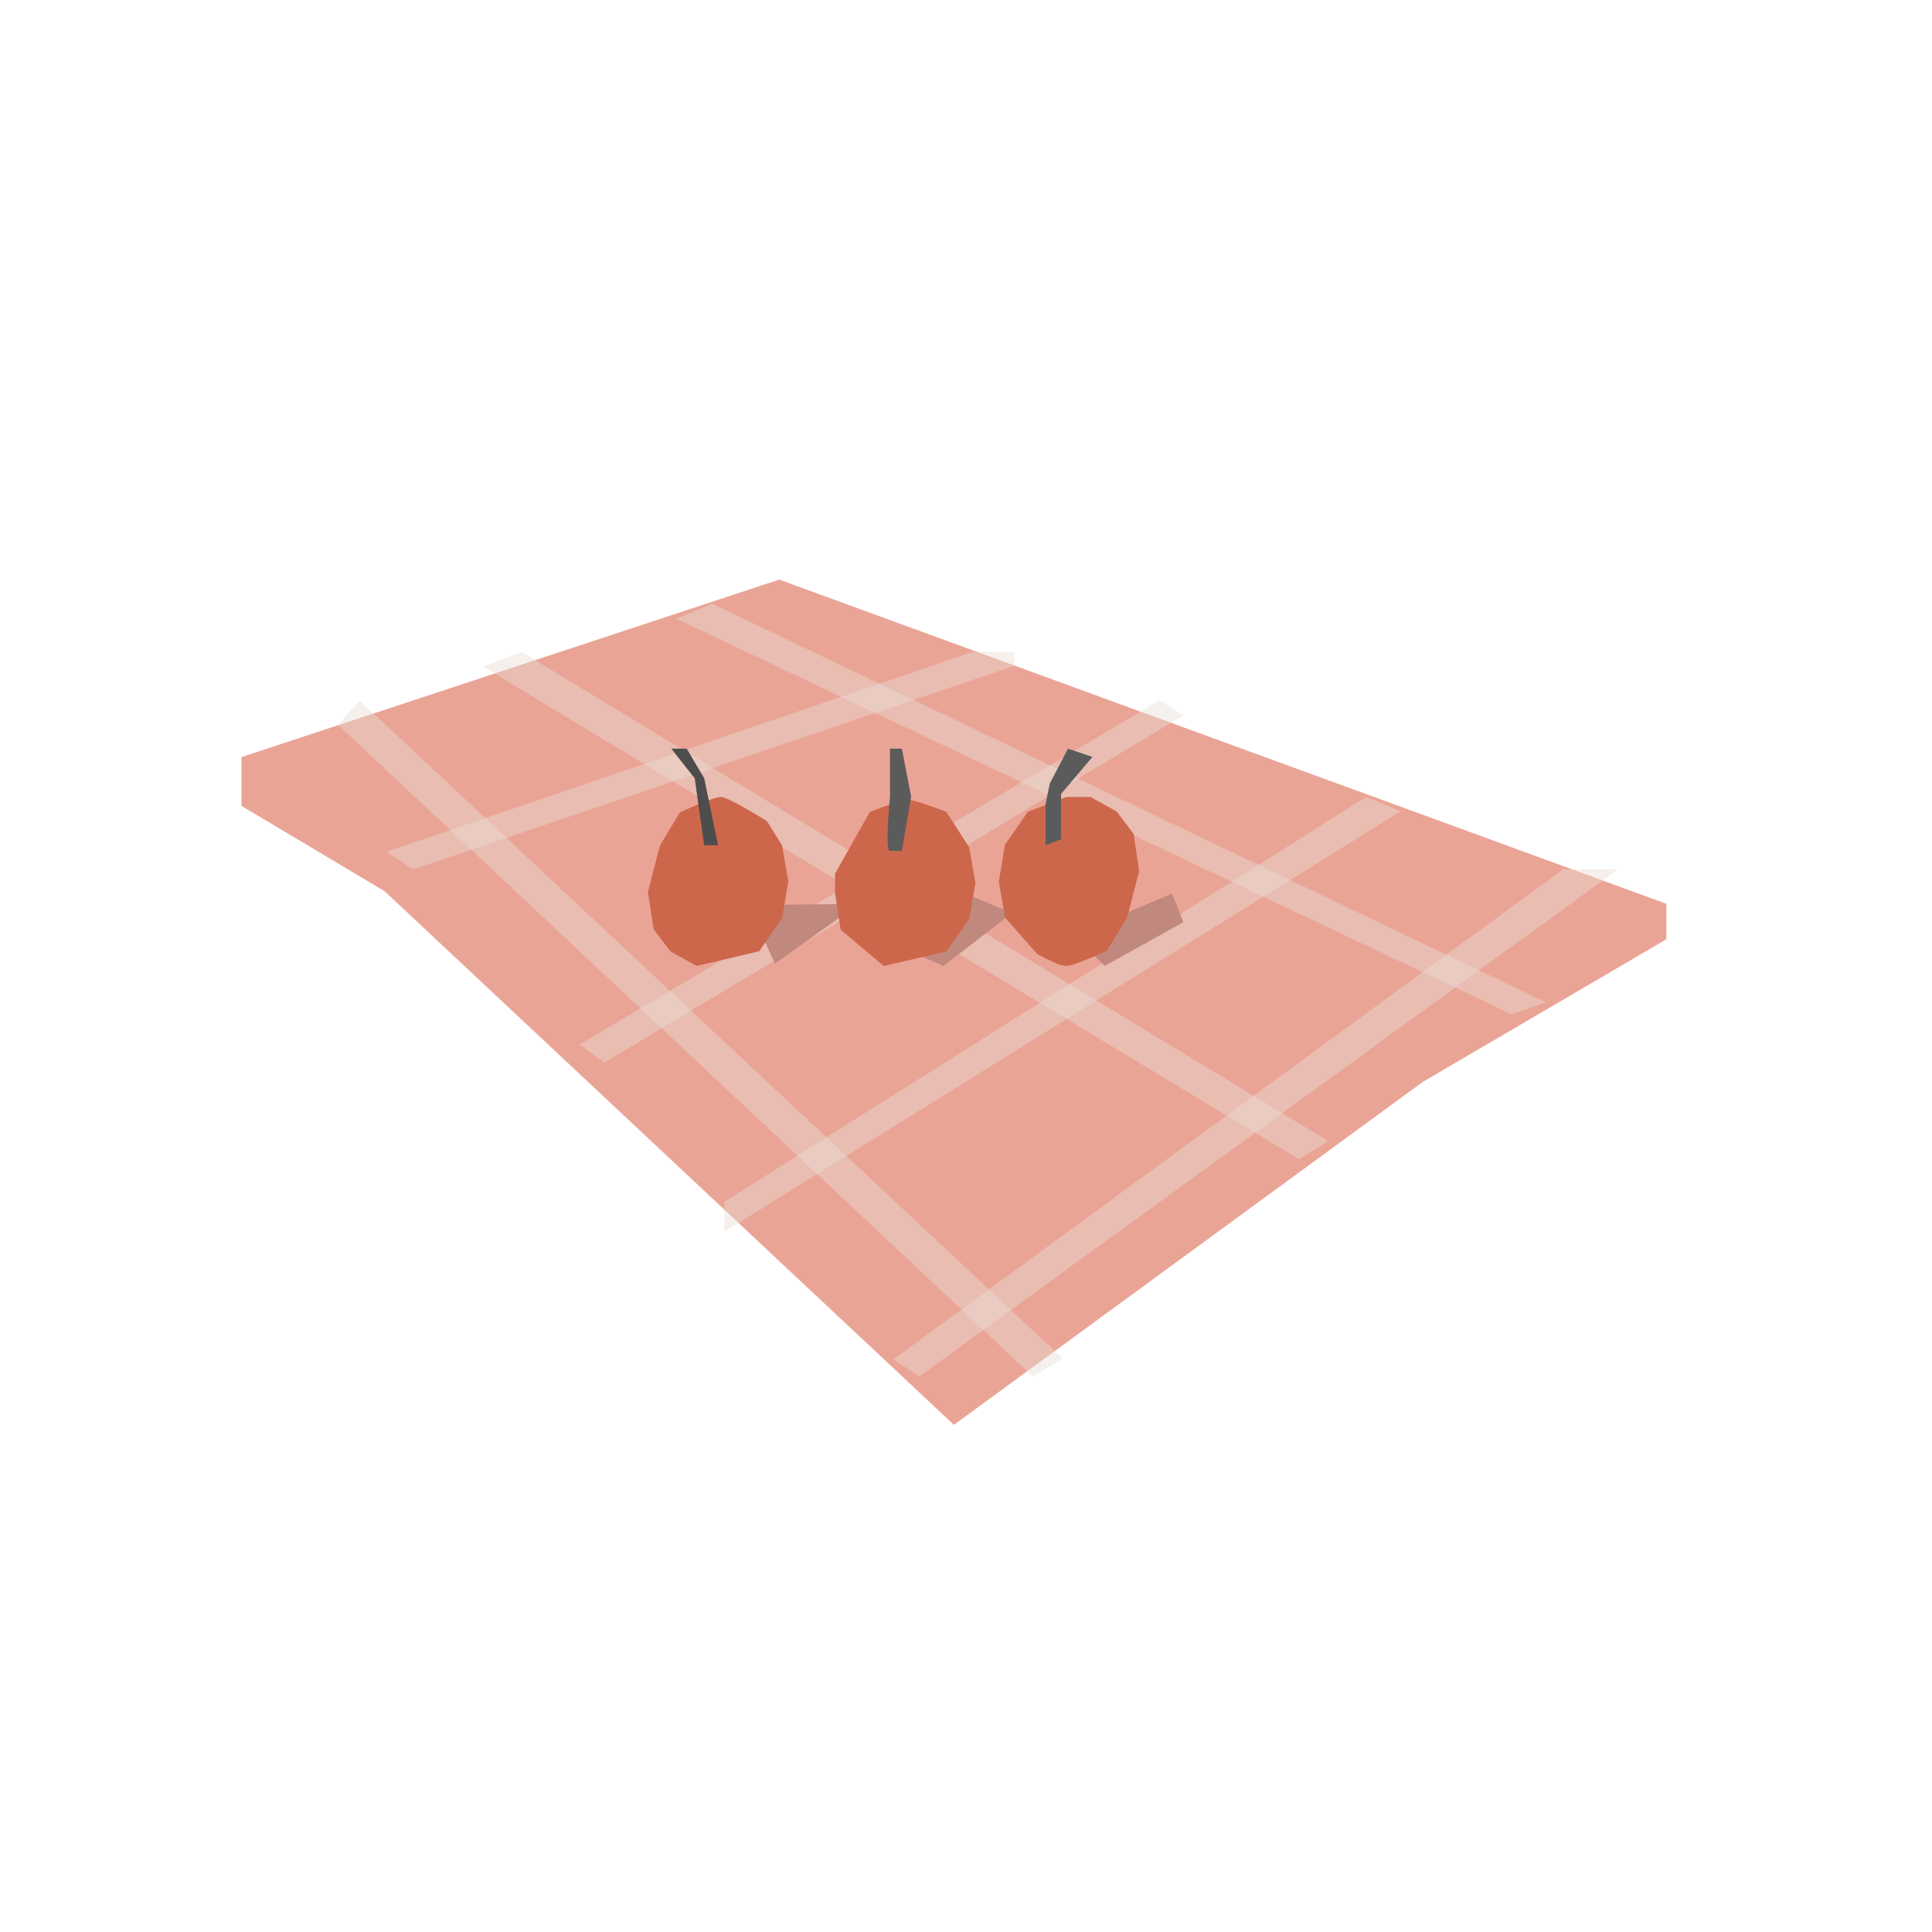 <?xml version="1.0" encoding="UTF-8"?>
<svg width="80px" height="80px" viewBox="0 0 80 80" version="1.1" xmlns="http://www.w3.org/2000/svg" xmlns:xlink="http://www.w3.org/1999/xlink">
    <title>paint_10</title>
    <g id="Contents_콘텐츠" stroke="none" stroke-width="1" fill="none" fill-rule="evenodd">
        <g id="paint_10">
            <rect id="area" x="0" y="0" width="80" height="80"></rect>
            <g id="Group-22" transform="translate(10, 24)">
                <g id="Group-Copy-3" fill="#EAA496">
                    <path d="M22.267,0 L59,13.424 L59,14.893 L48.91,20.803 L29.5,35 C18.647,24.827 10.789,17.461 5.925,12.902 L0,9.371 L0,7.348 L0.244,7.268 C0.262,7.262 0.281,7.256 0.301,7.249 L0.509,7.18 C0.613,7.146 0.734,7.106 0.87,7.061 L1.087,6.99 C3.642,6.147 10.702,3.817 22.267,0 Z" id="Combined-Shape"></path>
                </g>
                <polygon id="Path-2" fill="#E9DFD4" opacity="0.442" points="28.594 3.57 6 11.274 7.112 12 32 3.57 32 3 30.242 3"></polygon>
                <polygon id="Path-3" fill="#E9DFD4" opacity="0.442" points="14 19.252 38.016 5 39 5.623 15.025 20"></polygon>
                <polygon id="Path-4" fill="#E9DFD4" opacity="0.442" points="46.569 9 20 25.761 20 27 48 9.593"></polygon>
                <polygon id="Path-5" fill="#E9DFD4" opacity="0.442" points="54.723 12 27 32.286 28.059 33 57 12 55.669 12"></polygon>
                <polygon id="Path-69" fill="#E9DFD4" opacity="0.442" points="19.489 1 18 1.619 52.597 18 54 17.499"></polygon>
                <polygon id="Path-75" fill="#E9DFD4" opacity="0.442" points="11.598 3 10 3.602 43.786 24 45 23.249"></polygon>
                <polygon id="Path-76" fill="#E9DFD4" opacity="0.442" points="4.887 5 4 6.015 32.771 33 34 32.247"></polygon>
                <g id="Group-27" transform="translate(21, 13)" fill="#C1897E">
                    <polygon id="Path-97" points="14.74 3 18 1.187 17.535 2.25755666e-17 13.464 1.714"></polygon>
                    <polygon id="Path-98" points="8.064 3 10.905 0.812 8.988 9.09442326e-13 6.228 2.197"></polygon>
                    <polygon id="Path-99" points="1.086 2.905 4.557 0.427 -3.58189e-17 0.477"></polygon>
                </g>
                <g id="Group-15" transform="translate(16.829, 7)">
                    <g id="Group-33">
                        <path d="M3.017,2 C2.827,2 2.263,2.211 1.327,2.634 L0.496,4.012 L0,5.937 L0.231,7.471 L0.923,8.388 L2.013,9 L4.609,8.388 L5.558,7.021 L5.812,5.5 L5.558,4.012 L4.928,2.998 C3.844,2.333 3.207,2 3.017,2 Z" id="Path-281" fill="#CD674B"></path>
                        <polygon id="Path-43" fill="#4D4D4D" points="2.906 4 2.33 1.228 1.606 1.42870984e-17 0.969 0 1.937 1.228 2.33 4"></polygon>
                    </g>
                    <g id="Group-32" transform="translate(7.749, 0)">
                        <path d="M3.017,2.118 C2.827,2.118 2.302,2.284 1.444,2.616 L0,5.176 L0,5.988 L0.231,7.497 L2.013,9 L4.609,8.399 L5.558,7.054 L5.812,5.559 L5.558,4.096 L4.609,2.616 C3.738,2.284 3.207,2.118 3.017,2.118 Z" id="Path-281-Copy" fill="#CD674B"></path>
                        <path d="M2.767,4.235 L3.15,1.987 L2.767,0 L2.274,0 L2.274,1.987 C2.141,3.486 2.141,4.235 2.274,4.235 C2.406,4.235 2.57,4.235 2.767,4.235 Z" id="Path-44" fill="#5B5B5B"></path>
                    </g>
                    <g id="Group-31" transform="translate(14.53, 0)">
                        <path d="M3.017,2 C2.827,2 2.263,2.211 1.327,2.634 L0.496,4.012 L0,5.937 L0.231,7.471 L0.923,8.388 L2.013,9 L3.017,9 L4.609,8.388 L5.558,7.021 L5.812,5.5 L5.558,4.012 L4.215,2.487 C3.607,2.162 3.207,2 3.017,2 Z" id="Path-281-Copy-2" fill="#CD674B" transform="translate(2.906, 5.5) scale(-1, -1) translate(-2.906, -5.5) "></path>
                        <polygon id="Path-45" fill="#5B5B5B" points="2.576 3.753 2.576 1.877 3.875 0.344 2.865 -1.52222731e-17 2.111 1.44 1.937 2.287 1.937 4"></polygon>
                    </g>
                </g>
            </g>
        </g>
    </g>
</svg>